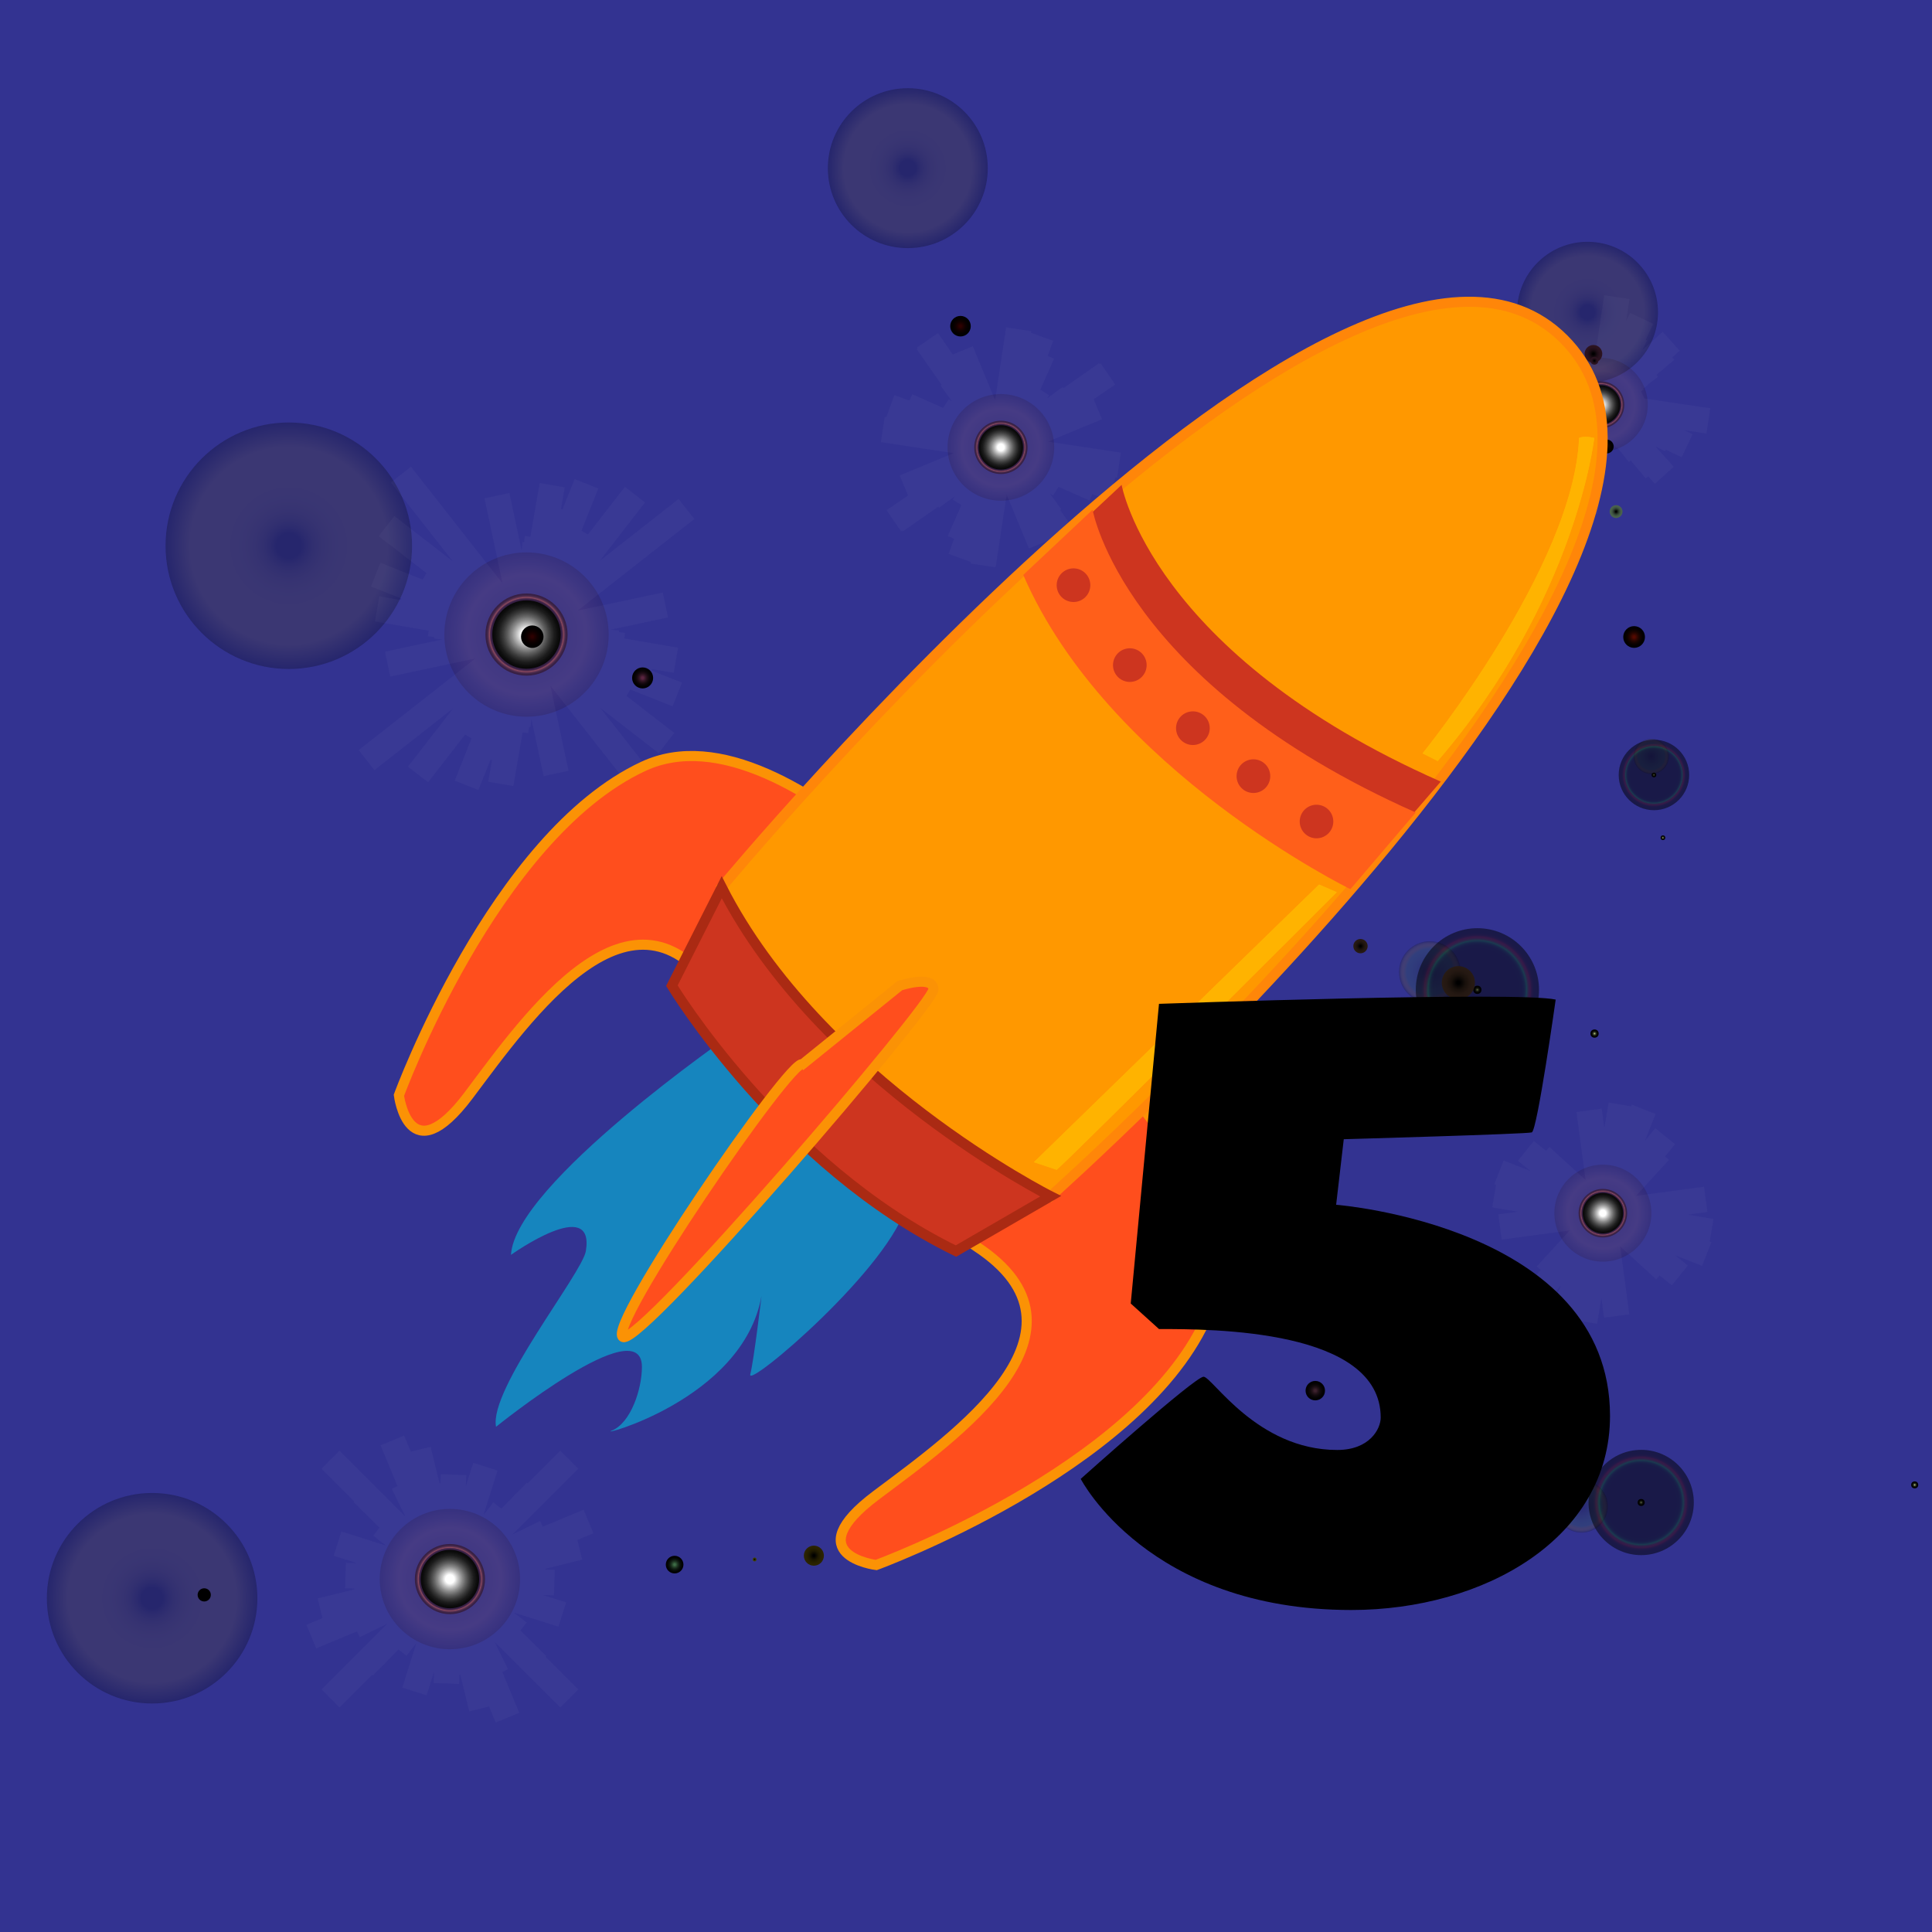 <?xml version="1.0" encoding="utf-8"?>
<!-- Generator: Adobe Illustrator 16.0.0, SVG Export Plug-In . SVG Version: 6.00 Build 0)  -->
<!DOCTYPE svg PUBLIC "-//W3C//DTD SVG 1.1//EN" "http://www.w3.org/Graphics/SVG/1.1/DTD/svg11.dtd">
<svg version="1.1" id="Capa_1" xmlns="http://www.w3.org/2000/svg" xmlns:xlink="http://www.w3.org/1999/xlink" x="0px" y="0px"
	 width="120px" height="120px" viewBox="0 0 120 120" enable-background="new 0 0 120 120" xml:space="preserve">
<rect y="-1.167" fill="#333391" width="120" height="121.167"/>
<g>
	
		<radialGradient id="SVGID_1_" cx="298.938" cy="-283.897" r="7.655" gradientTransform="matrix(1 0 0 -1 -281 -250)" gradientUnits="userSpaceOnUse">
		<stop  offset="0.1" style="stop-color:#000000"/>
		<stop  offset="0.148" style="stop-color:#191407"/>
		<stop  offset="0.205" style="stop-color:#2F260D"/>
		<stop  offset="0.273" style="stop-color:#403312"/>
		<stop  offset="0.356" style="stop-color:#4B3D16"/>
		<stop  offset="0.474" style="stop-color:#524217"/>
		<stop  offset="0.8" style="stop-color:#544418"/>
		<stop  offset="1" style="stop-color:#000000"/>
	</radialGradient>
	<circle opacity="0.25" fill="url(#SVGID_1_)" enable-background="new    " cx="17.938" cy="33.897" r="7.655"/>
	
		<radialGradient id="SVGID_2_" cx="380.04" cy="-314.199" r="0.254" gradientTransform="matrix(1 0 0 -1 -281 -250)" gradientUnits="userSpaceOnUse">
		<stop  offset="0" style="stop-color:#CAE095"/>
		<stop  offset="0.058" style="stop-color:#A8BA7C"/>
		<stop  offset="0.135" style="stop-color:#818F5F"/>
		<stop  offset="0.218" style="stop-color:#5E6845"/>
		<stop  offset="0.307" style="stop-color:#414830"/>
		<stop  offset="0.401" style="stop-color:#292E1E"/>
		<stop  offset="0.505" style="stop-color:#171911"/>
		<stop  offset="0.622" style="stop-color:#0A0B07"/>
		<stop  offset="0.764" style="stop-color:#020302"/>
		<stop  offset="1" style="stop-color:#000000"/>
	</radialGradient>
	<circle fill="url(#SVGID_2_)" cx="99.04" cy="64.198" r="0.255"/>
	
		<radialGradient id="SVGID_3_" cx="372.762" cy="-311.479" r="0.256" gradientTransform="matrix(1 0 0 -1 -281 -250)" gradientUnits="userSpaceOnUse">
		<stop  offset="0" style="stop-color:#CAE095"/>
		<stop  offset="0.058" style="stop-color:#A8BA7C"/>
		<stop  offset="0.135" style="stop-color:#818F5F"/>
		<stop  offset="0.218" style="stop-color:#5E6845"/>
		<stop  offset="0.307" style="stop-color:#414830"/>
		<stop  offset="0.401" style="stop-color:#292E1E"/>
		<stop  offset="0.505" style="stop-color:#171911"/>
		<stop  offset="0.622" style="stop-color:#0A0B07"/>
		<stop  offset="0.764" style="stop-color:#020302"/>
		<stop  offset="1" style="stop-color:#000000"/>
	</radialGradient>
	<circle fill="url(#SVGID_3_)" cx="91.762" cy="61.479" r="0.255"/>
	
		<radialGradient id="SVGID_4_" cx="369.809" cy="-310.375" r="1.914" gradientTransform="matrix(1 0 0 -1 -281 -250)" gradientUnits="userSpaceOnUse">
		<stop  offset="0.05" style="stop-color:#000000"/>
		<stop  offset="0.088" style="stop-color:#030904"/>
		<stop  offset="0.295" style="stop-color:#133315"/>
		<stop  offset="0.482" style="stop-color:#1F5222"/>
		<stop  offset="0.64" style="stop-color:#256529"/>
		<stop  offset="0.75" style="stop-color:#286C2C"/>
		<stop  offset="0.79" style="stop-color:#4C6C19"/>
		<stop  offset="0.836" style="stop-color:#6E6B07"/>
		<stop  offset="0.86" style="stop-color:#7B6B00"/>
		<stop  offset="0.888" style="stop-color:#776800"/>
		<stop  offset="0.913" style="stop-color:#6D5E00"/>
		<stop  offset="0.937" style="stop-color:#5A4F00"/>
		<stop  offset="0.96" style="stop-color:#413800"/>
		<stop  offset="0.982" style="stop-color:#201C00"/>
		<stop  offset="1" style="stop-color:#000000"/>
	</radialGradient>
	<circle opacity="0.2" fill="url(#SVGID_4_)" enable-background="new    " cx="88.809" cy="60.375" r="1.914"/>
	<line fill="none" x1="32.702" y1="39.414" x2="91.762" y2="61.479"/>
	
		<radialGradient id="SVGID_5_" cx="313.703" cy="-289.414" r="5.103" gradientTransform="matrix(1 0 0 -1 -281 -250)" gradientUnits="userSpaceOnUse">
		<stop  offset="0" style="stop-color:#230000"/>
		<stop  offset="0.73" style="stop-color:#93432A"/>
		<stop  offset="1" style="stop-color:#230000"/>
	</radialGradient>
	<circle opacity="0.15" fill="url(#SVGID_5_)" enable-background="new    " cx="32.703" cy="39.414" r="5.103"/>
	
		<radialGradient id="SVGID_6_" cx="313.703" cy="-289.414" r="2.552" gradientTransform="matrix(1 0 0 -1 -281 -250)" gradientUnits="userSpaceOnUse">
		<stop  offset="0.15" style="stop-color:#FFFFFF"/>
		<stop  offset="0.211" style="stop-color:#E2D1D2"/>
		<stop  offset="0.292" style="stop-color:#BF9A9C"/>
		<stop  offset="0.361" style="stop-color:#A67276"/>
		<stop  offset="0.416" style="stop-color:#975A5E"/>
		<stop  offset="0.45" style="stop-color:#915155"/>
		<stop  offset="0.555" style="stop-color:#6C3638"/>
		<stop  offset="0.684" style="stop-color:#44191A"/>
		<stop  offset="0.787" style="stop-color:#2C0707"/>
		<stop  offset="0.85" style="stop-color:#230000"/>
		<stop  offset="0.857" style="stop-color:#270201"/>
		<stop  offset="0.865" style="stop-color:#340805"/>
		<stop  offset="0.872" style="stop-color:#48120B"/>
		<stop  offset="0.88" style="stop-color:#652114"/>
		<stop  offset="0.888" style="stop-color:#8B331F"/>
		<stop  offset="0.895" style="stop-color:#B8492D"/>
		<stop  offset="0.9" style="stop-color:#D65836"/>
		<stop  offset="0.903" style="stop-color:#C95232"/>
		<stop  offset="0.915" style="stop-color:#9D3C25"/>
		<stop  offset="0.927" style="stop-color:#782A1A"/>
		<stop  offset="0.939" style="stop-color:#591B10"/>
		<stop  offset="0.952" style="stop-color:#410F09"/>
		<stop  offset="0.966" style="stop-color:#300604"/>
		<stop  offset="0.981" style="stop-color:#260201"/>
		<stop  offset="1" style="stop-color:#230000"/>
	</radialGradient>
	<circle opacity="0.5" fill="url(#SVGID_6_)" enable-background="new    " cx="32.703" cy="39.414" r="2.552"/>
	
		<radialGradient id="SVGID_7_" cx="313.703" cy="-289.414" r="2.126" gradientTransform="matrix(1 0 0 -1 -281 -250)" gradientUnits="userSpaceOnUse">
		<stop  offset="0.15" style="stop-color:#FFFFFF"/>
		<stop  offset="0.282" style="stop-color:#C2C2C2"/>
		<stop  offset="0.425" style="stop-color:#888888"/>
		<stop  offset="0.564" style="stop-color:#575757"/>
		<stop  offset="0.694" style="stop-color:#313131"/>
		<stop  offset="0.813" style="stop-color:#161616"/>
		<stop  offset="0.919" style="stop-color:#060606"/>
		<stop  offset="1" style="stop-color:#000000"/>
	</radialGradient>
	<circle fill="url(#SVGID_7_)" cx="32.703" cy="39.414" r="2.126"/>
	
		<polyline opacity="0.03" fill="none" stroke="#FFFFFF" stroke-width="1.585" stroke-miterlimit="10" enable-background="new    " points="
		32.702,39.414 41.981,41.009 32.702,39.414 23.424,37.818 32.702,39.414 31.107,48.691 32.702,39.414 34.298,30.135 32.702,39.414 
		37.449,43.349 32.702,39.414 27.957,35.478 32.702,39.414 28.767,44.159 32.702,39.414 36.638,34.667 32.702,39.414 35.417,40.853 
		32.702,39.414 29.988,37.974 32.702,39.414 31.263,42.128 32.702,39.414 34.142,36.699 32.702,39.414 33.073,40.218 32.702,39.414 
		32.331,38.609 32.702,39.414 31.898,39.785 32.702,39.414 33.507,39.042 32.702,39.414 42.068,43.136 32.702,39.414 23.337,35.69 
		32.702,39.414 28.98,48.779 32.702,39.414 36.425,30.047 32.702,39.414 39.005,43.076 32.702,39.414 26.4,35.751 32.702,39.414 
		29.041,45.716 32.702,39.414 36.365,33.11 32.702,39.414 38.734,40.092 32.702,39.414 26.671,38.734 32.702,39.414 32.023,45.444 
		32.702,39.414 33.381,33.383 32.702,39.414 32.166,45.084 32.702,39.414 33.239,33.742 32.702,39.414 27.031,38.877 32.702,39.414 
		38.374,39.95 32.702,39.414 40.412,41.843 32.702,39.414 24.993,36.984 32.702,39.414 30.273,47.124 32.702,39.414 35.132,31.704 
		32.702,39.414 37.664,41.914 32.702,39.414 27.74,36.913 32.702,39.414 30.202,44.375 32.702,39.414 35.203,34.452 32.702,39.414 
		34.539,48.042 32.702,39.414 30.866,30.785 32.702,39.414 24.074,41.25 32.702,39.414 41.331,37.577 32.702,39.414 39.09,42.534 
		32.702,39.414 26.315,36.292 32.702,39.414 29.582,45.801 32.702,39.414 35.823,33.026 32.702,39.414 41.395,46.151 32.702,39.414 
		24.011,32.676 32.702,39.414 25.965,48.105 32.702,39.414 39.439,30.721 32.702,39.414 40.502,49.35 32.702,39.414 24.903,29.477 
		32.702,39.414 22.766,47.213 32.702,39.414 42.639,31.614 32.702,39.414 32.75,39.523 32.702,39.414 32.654,39.304 32.702,39.414 
		32.593,39.461 32.702,39.414 32.812,39.366 	"/>
	
		<radialGradient id="SVGID_8_" cx="372.763" cy="-311.479" r="3.827" gradientTransform="matrix(1 0 0 -1 -281 -250)" gradientUnits="userSpaceOnUse">
		<stop  offset="0.64" style="stop-color:#000000"/>
		<stop  offset="0.718" style="stop-color:#000200"/>
		<stop  offset="0.746" style="stop-color:#000902"/>
		<stop  offset="0.765" style="stop-color:#001405"/>
		<stop  offset="0.781" style="stop-color:#002509"/>
		<stop  offset="0.795" style="stop-color:#003B0E"/>
		<stop  offset="0.8" style="stop-color:#004510"/>
		<stop  offset="0.815" style="stop-color:#182809"/>
		<stop  offset="0.831" style="stop-color:#2B1204"/>
		<stop  offset="0.846" style="stop-color:#360501"/>
		<stop  offset="0.86" style="stop-color:#3A0000"/>
		<stop  offset="0.872" style="stop-color:#250000"/>
		<stop  offset="0.886" style="stop-color:#140000"/>
		<stop  offset="0.904" style="stop-color:#090000"/>
		<stop  offset="0.93" style="stop-color:#020000"/>
		<stop  offset="1" style="stop-color:#000000"/>
	</radialGradient>
	<circle opacity="0.5" fill="url(#SVGID_8_)" enable-background="new    " cx="91.764" cy="61.479" r="3.827"/>
	
		<radialGradient id="SVGID_9_" cx="365.503" cy="-308.767" r="0.446" gradientTransform="matrix(1 0 0 -1 -281 -250)" gradientUnits="userSpaceOnUse">
		<stop  offset="0.1" style="stop-color:#000000"/>
		<stop  offset="0.167" style="stop-color:#060403"/>
		<stop  offset="0.433" style="stop-color:#19110C"/>
		<stop  offset="0.708" style="stop-color:#241812"/>
		<stop  offset="1" style="stop-color:#281B14"/>
	</radialGradient>
	<circle fill="url(#SVGID_9_)" cx="84.503" cy="58.766" r="0.445"/>
	
		<radialGradient id="SVGID_10_" cx="314.06" cy="-289.547" r="0.699" gradientTransform="matrix(1 0 0 -1 -281 -250)" gradientUnits="userSpaceOnUse">
		<stop  offset="0.1" style="stop-color:#2C0000"/>
		<stop  offset="0.204" style="stop-color:#220000"/>
		<stop  offset="0.459" style="stop-color:#0F0000"/>
		<stop  offset="0.721" style="stop-color:#040000"/>
		<stop  offset="1" style="stop-color:#000000"/>
	</radialGradient>
	<circle fill="url(#SVGID_10_)" cx="33.06" cy="39.547" r="0.699"/>
	
		<radialGradient id="SVGID_11_" cx="371.582" cy="-311.038" r="1.03" gradientTransform="matrix(1 0 0 -1 -281 -250)" gradientUnits="userSpaceOnUse">
		<stop  offset="0.1" style="stop-color:#000000"/>
		<stop  offset="0.167" style="stop-color:#060403"/>
		<stop  offset="0.433" style="stop-color:#19110C"/>
		<stop  offset="0.708" style="stop-color:#241812"/>
		<stop  offset="1" style="stop-color:#281B14"/>
	</radialGradient>
	<circle fill="url(#SVGID_11_)" cx="90.582" cy="61.038" r="1.03"/>
	
		<radialGradient id="SVGID_12_" cx="309.18" cy="-287.724" r="0.003" gradientTransform="matrix(1 0 0 -1 -281 -250)" gradientUnits="userSpaceOnUse">
		<stop  offset="0.1" style="stop-color:#545B79"/>
		<stop  offset="0.199" style="stop-color:#42475F"/>
		<stop  offset="0.351" style="stop-color:#2A2E3D"/>
		<stop  offset="0.506" style="stop-color:#181A22"/>
		<stop  offset="0.665" style="stop-color:#0A0B0F"/>
		<stop  offset="0.827" style="stop-color:#030304"/>
		<stop  offset="1" style="stop-color:#000000"/>
	</radialGradient>
	<rect x="28.178" y="37.722" fill="url(#SVGID_12_)" width="0.004" height="0.003"/>
	
		<radialGradient id="SVGID_13_" cx="320.914" cy="-292.107" r="0.653" gradientTransform="matrix(1 0 0 -1 -281 -250)" gradientUnits="userSpaceOnUse">
		<stop  offset="0.1" style="stop-color:#59243F"/>
		<stop  offset="0.251" style="stop-color:#3C182B"/>
		<stop  offset="0.429" style="stop-color:#220E18"/>
		<stop  offset="0.612" style="stop-color:#0F060B"/>
		<stop  offset="0.8" style="stop-color:#040203"/>
		<stop  offset="1" style="stop-color:#000000"/>
	</radialGradient>
	<circle fill="url(#SVGID_13_)" cx="39.914" cy="42.107" r="0.653"/>
</g>
<g>
	
		<radialGradient id="SVGID_14_" cx="379.601" cy="-269.397" r="4.378" gradientTransform="matrix(1 0 0 -1 -281 -250)" gradientUnits="userSpaceOnUse">
		<stop  offset="0.1" style="stop-color:#000000"/>
		<stop  offset="0.148" style="stop-color:#191407"/>
		<stop  offset="0.205" style="stop-color:#2F260D"/>
		<stop  offset="0.273" style="stop-color:#403312"/>
		<stop  offset="0.356" style="stop-color:#4B3D16"/>
		<stop  offset="0.474" style="stop-color:#524217"/>
		<stop  offset="0.8" style="stop-color:#544418"/>
		<stop  offset="1" style="stop-color:#000000"/>
	</radialGradient>
	<circle opacity="0.25" fill="url(#SVGID_14_)" enable-background="new    " cx="98.602" cy="19.397" r="4.378"/>
	
		<radialGradient id="SVGID_15_" cx="384.287" cy="-302.033" r="0.146" gradientTransform="matrix(1 0 0 -1 -281 -250)" gradientUnits="userSpaceOnUse">
		<stop  offset="0" style="stop-color:#CAE095"/>
		<stop  offset="0.058" style="stop-color:#A8BA7C"/>
		<stop  offset="0.135" style="stop-color:#818F5F"/>
		<stop  offset="0.218" style="stop-color:#5E6845"/>
		<stop  offset="0.307" style="stop-color:#414830"/>
		<stop  offset="0.401" style="stop-color:#292E1E"/>
		<stop  offset="0.505" style="stop-color:#171911"/>
		<stop  offset="0.622" style="stop-color:#0A0B07"/>
		<stop  offset="0.764" style="stop-color:#020302"/>
		<stop  offset="1" style="stop-color:#000000"/>
	</radialGradient>
	<circle fill="url(#SVGID_15_)" cx="103.288" cy="52.033" r="0.146"/>
	
		<radialGradient id="SVGID_16_" cx="383.728" cy="-298.134" r="0.146" gradientTransform="matrix(1 0 0 -1 -281 -250)" gradientUnits="userSpaceOnUse">
		<stop  offset="0" style="stop-color:#CAE095"/>
		<stop  offset="0.058" style="stop-color:#A8BA7C"/>
		<stop  offset="0.135" style="stop-color:#818F5F"/>
		<stop  offset="0.218" style="stop-color:#5E6845"/>
		<stop  offset="0.307" style="stop-color:#414830"/>
		<stop  offset="0.401" style="stop-color:#292E1E"/>
		<stop  offset="0.505" style="stop-color:#171911"/>
		<stop  offset="0.622" style="stop-color:#0A0B07"/>
		<stop  offset="0.764" style="stop-color:#020302"/>
		<stop  offset="1" style="stop-color:#000000"/>
	</radialGradient>
	<circle fill="url(#SVGID_16_)" cx="102.729" cy="48.134" r="0.146"/>
	
		<radialGradient id="SVGID_17_" cx="383.562" cy="-296.984" r="1.095" gradientTransform="matrix(1 0 0 -1 -281 -250)" gradientUnits="userSpaceOnUse">
		<stop  offset="0.05" style="stop-color:#000000"/>
		<stop  offset="0.088" style="stop-color:#030904"/>
		<stop  offset="0.295" style="stop-color:#133315"/>
		<stop  offset="0.482" style="stop-color:#1F5222"/>
		<stop  offset="0.64" style="stop-color:#256529"/>
		<stop  offset="0.75" style="stop-color:#286C2C"/>
		<stop  offset="0.79" style="stop-color:#4C6C19"/>
		<stop  offset="0.836" style="stop-color:#6E6B07"/>
		<stop  offset="0.86" style="stop-color:#7B6B00"/>
		<stop  offset="0.888" style="stop-color:#776800"/>
		<stop  offset="0.913" style="stop-color:#6D5E00"/>
		<stop  offset="0.937" style="stop-color:#5A4F00"/>
		<stop  offset="0.96" style="stop-color:#413800"/>
		<stop  offset="0.982" style="stop-color:#201C00"/>
		<stop  offset="1" style="stop-color:#000000"/>
	</radialGradient>
	<circle opacity="0.2" fill="url(#SVGID_17_)" enable-background="new    " cx="102.563" cy="46.984" r="1.095"/>
	<line fill="none" x1="99.426" y1="25.145" x2="102.729" y2="48.134"/>
	
		<radialGradient id="SVGID_18_" cx="380.426" cy="-275.145" r="2.918" gradientTransform="matrix(1 0 0 -1 -281 -250)" gradientUnits="userSpaceOnUse">
		<stop  offset="0" style="stop-color:#230000"/>
		<stop  offset="0.73" style="stop-color:#93432A"/>
		<stop  offset="1" style="stop-color:#230000"/>
	</radialGradient>
	<circle opacity="0.15" fill="url(#SVGID_18_)" enable-background="new    " cx="99.426" cy="25.145" r="2.918"/>
	
		<radialGradient id="SVGID_19_" cx="380.426" cy="-275.145" r="1.459" gradientTransform="matrix(1 0 0 -1 -281 -250)" gradientUnits="userSpaceOnUse">
		<stop  offset="0.15" style="stop-color:#FFFFFF"/>
		<stop  offset="0.211" style="stop-color:#E2D1D2"/>
		<stop  offset="0.292" style="stop-color:#BF9A9C"/>
		<stop  offset="0.361" style="stop-color:#A67276"/>
		<stop  offset="0.416" style="stop-color:#975A5E"/>
		<stop  offset="0.45" style="stop-color:#915155"/>
		<stop  offset="0.555" style="stop-color:#6C3638"/>
		<stop  offset="0.684" style="stop-color:#44191A"/>
		<stop  offset="0.787" style="stop-color:#2C0707"/>
		<stop  offset="0.85" style="stop-color:#230000"/>
		<stop  offset="0.857" style="stop-color:#270201"/>
		<stop  offset="0.865" style="stop-color:#340805"/>
		<stop  offset="0.872" style="stop-color:#48120B"/>
		<stop  offset="0.88" style="stop-color:#652114"/>
		<stop  offset="0.888" style="stop-color:#8B331F"/>
		<stop  offset="0.895" style="stop-color:#B8492D"/>
		<stop  offset="0.9" style="stop-color:#D65836"/>
		<stop  offset="0.903" style="stop-color:#C95232"/>
		<stop  offset="0.915" style="stop-color:#9D3C25"/>
		<stop  offset="0.927" style="stop-color:#782A1A"/>
		<stop  offset="0.939" style="stop-color:#591B10"/>
		<stop  offset="0.952" style="stop-color:#410F09"/>
		<stop  offset="0.966" style="stop-color:#300604"/>
		<stop  offset="0.981" style="stop-color:#260201"/>
		<stop  offset="1" style="stop-color:#230000"/>
	</radialGradient>
	<circle opacity="0.5" fill="url(#SVGID_19_)" enable-background="new    " cx="99.426" cy="25.145" r="1.459"/>
	
		<radialGradient id="SVGID_20_" cx="380.426" cy="-275.145" r="1.217" gradientTransform="matrix(1 0 0 -1 -281 -250)" gradientUnits="userSpaceOnUse">
		<stop  offset="0.15" style="stop-color:#FFFFFF"/>
		<stop  offset="0.282" style="stop-color:#C2C2C2"/>
		<stop  offset="0.425" style="stop-color:#888888"/>
		<stop  offset="0.564" style="stop-color:#575757"/>
		<stop  offset="0.694" style="stop-color:#313131"/>
		<stop  offset="0.813" style="stop-color:#161616"/>
		<stop  offset="0.919" style="stop-color:#060606"/>
		<stop  offset="1" style="stop-color:#000000"/>
	</radialGradient>
	<circle fill="url(#SVGID_20_)" cx="99.425" cy="25.145" r="1.217"/>
	
		<polyline opacity="0.03" fill="none" stroke="#FFFFFF" stroke-width="1.585" stroke-miterlimit="10" enable-background="new    " points="
		99.426,25.145 101.289,27.591 99.426,25.145 97.563,22.697 99.426,25.145 96.979,27.007 99.426,25.145 101.873,23.282 
		99.426,25.145 101.792,28.213 99.426,25.145 97.061,22.076 99.426,25.145 96.357,27.51 99.426,25.145 102.494,22.779 
		99.426,25.145 96.885,30.512 99.426,25.145 101.968,19.776 99.426,25.145 94.059,22.603 99.426,25.145 104.793,27.686 
		99.426,25.145 98.617,27.827 99.426,25.145 100.232,22.462 99.426,25.145 96.744,24.336 99.426,25.145 102.107,25.953 
		99.426,25.145 103.375,29.521 99.426,25.145 95.477,20.767 99.426,25.145 95.049,29.093 99.426,25.145 103.802,21.195 
		99.426,25.145 99.952,25.741 99.426,25.145 98.896,24.548 99.426,25.145 98.83,25.671 99.426,25.145 100.021,24.617 99.426,25.145 
		98.43,31.832 99.426,25.145 100.423,18.457 99.426,25.145 92.738,24.147 99.426,25.145 106.111,26.141 99.426,25.145 
		99.245,26.825 99.426,25.145 99.605,23.463 99.426,25.145 97.744,24.964 99.426,25.145 101.105,25.325 99.426,25.145 
		102.827,29.207 99.426,25.145 96.021,21.082 99.426,25.145 95.363,28.547 99.426,25.145 103.488,21.743 99.426,25.145 
		99.479,25.245 99.426,25.145 99.373,25.043 99.426,25.145 99.324,25.197 99.426,25.145 99.525,25.091 99.426,25.145 
		100.541,27.512 99.426,25.145 98.311,22.776 99.426,25.145 97.059,26.261 99.426,25.145 101.794,24.027 99.426,25.145 
		101.45,27.551 99.426,25.145 97.4,22.738 99.426,25.145 97.021,27.168 99.426,25.145 101.831,23.12 99.426,25.145 99.186,27.582 
		99.426,25.145 99.667,22.706 99.426,25.145 96.986,24.903 99.426,25.145 101.863,25.386 99.426,25.145 101.027,27.351 
		99.426,25.145 97.823,22.938 99.426,25.145 97.218,26.746 99.426,25.145 101.633,23.542 99.426,25.145 97.254,29.492 
		99.426,25.145 101.598,20.796 99.426,25.145 95.078,22.972 99.426,25.145 103.773,27.317 	"/>
	
		<radialGradient id="SVGID_21_" cx="383.728" cy="-298.134" r="2.189" gradientTransform="matrix(1 0 0 -1 -281 -250)" gradientUnits="userSpaceOnUse">
		<stop  offset="0.64" style="stop-color:#000000"/>
		<stop  offset="0.718" style="stop-color:#000200"/>
		<stop  offset="0.746" style="stop-color:#000902"/>
		<stop  offset="0.765" style="stop-color:#001405"/>
		<stop  offset="0.781" style="stop-color:#002509"/>
		<stop  offset="0.795" style="stop-color:#003B0E"/>
		<stop  offset="0.8" style="stop-color:#004510"/>
		<stop  offset="0.815" style="stop-color:#182809"/>
		<stop  offset="0.831" style="stop-color:#2B1204"/>
		<stop  offset="0.846" style="stop-color:#360501"/>
		<stop  offset="0.86" style="stop-color:#3A0000"/>
		<stop  offset="0.872" style="stop-color:#250000"/>
		<stop  offset="0.886" style="stop-color:#140000"/>
		<stop  offset="0.904" style="stop-color:#090000"/>
		<stop  offset="0.93" style="stop-color:#020000"/>
		<stop  offset="1" style="stop-color:#000000"/>
	</radialGradient>
	<circle opacity="0.5" fill="url(#SVGID_21_)" enable-background="new    " cx="102.729" cy="48.134" r="2.189"/>
	
		<radialGradient id="SVGID_22_" cx="379.971" cy="-271.978" r="0.549" gradientTransform="matrix(1 0 0 -1 -281 -250)" gradientUnits="userSpaceOnUse">
		<stop  offset="0.1" style="stop-color:#000000"/>
		<stop  offset="0.212" style="stop-color:#0B0508"/>
		<stop  offset="0.464" style="stop-color:#1E0D16"/>
		<stop  offset="0.724" style="stop-color:#29121E"/>
		<stop  offset="1" style="stop-color:#2D1421"/>
	</radialGradient>
	<circle fill="url(#SVGID_22_)" cx="98.971" cy="21.978" r="0.55"/>
	
		<radialGradient id="SVGID_23_" cx="382.497" cy="-289.565" r="0.675" gradientTransform="matrix(1 0 0 -1 -281 -250)" gradientUnits="userSpaceOnUse">
		<stop  offset="0.1" style="stop-color:#530900"/>
		<stop  offset="0.225" style="stop-color:#3D0700"/>
		<stop  offset="0.41" style="stop-color:#220400"/>
		<stop  offset="0.599" style="stop-color:#0F0200"/>
		<stop  offset="0.793" style="stop-color:#040000"/>
		<stop  offset="1" style="stop-color:#000000"/>
	</radialGradient>
	<circle fill="url(#SVGID_23_)" cx="101.497" cy="39.565" r="0.675"/>
	
		<radialGradient id="SVGID_24_" cx="380.032" cy="-272.407" r="0.243" gradientTransform="matrix(1 0 0 -1 -281 -250)" gradientUnits="userSpaceOnUse">
		<stop  offset="0.1" style="stop-color:#000000"/>
		<stop  offset="0.212" style="stop-color:#0B0508"/>
		<stop  offset="0.464" style="stop-color:#1E0D16"/>
		<stop  offset="0.724" style="stop-color:#29121E"/>
		<stop  offset="1" style="stop-color:#2D1421"/>
	</radialGradient>
	<circle fill="url(#SVGID_24_)" cx="99.032" cy="22.407" r="0.243"/>
	
		<radialGradient id="SVGID_25_" cx="380.797" cy="-277.733" r="0.431" gradientTransform="matrix(1 0 0 -1 -281 -250)" gradientUnits="userSpaceOnUse">
		<stop  offset="0.1" style="stop-color:#2A0B00"/>
		<stop  offset="0.186" style="stop-color:#220900"/>
		<stop  offset="0.446" style="stop-color:#0F0400"/>
		<stop  offset="0.714" style="stop-color:#040100"/>
		<stop  offset="1" style="stop-color:#000000"/>
	</radialGradient>
	<circle fill="url(#SVGID_25_)" cx="99.797" cy="27.733" r="0.431"/>
	
		<radialGradient id="SVGID_26_" cx="381.379" cy="-281.776" r="0.399" gradientTransform="matrix(1 0 0 -1 -281 -250)" gradientUnits="userSpaceOnUse">
		<stop  offset="0.1" style="stop-color:#000000"/>
		<stop  offset="0.123" style="stop-color:#040504"/>
		<stop  offset="0.29" style="stop-color:#1D271F"/>
		<stop  offset="0.46" style="stop-color:#314233"/>
		<stop  offset="0.633" style="stop-color:#405542"/>
		<stop  offset="0.811" style="stop-color:#48604B"/>
		<stop  offset="1" style="stop-color:#4B644E"/>
	</radialGradient>
	<circle fill="url(#SVGID_26_)" cx="100.378" cy="31.776" r="0.399"/>
</g>
<g>
	
		<radialGradient id="SVGID_27_" cx="337.386" cy="-260.445" r="4.966" gradientTransform="matrix(1 0 0 -1 -281 -250)" gradientUnits="userSpaceOnUse">
		<stop  offset="0.1" style="stop-color:#000000"/>
		<stop  offset="0.148" style="stop-color:#191407"/>
		<stop  offset="0.205" style="stop-color:#2F260D"/>
		<stop  offset="0.273" style="stop-color:#403312"/>
		<stop  offset="0.356" style="stop-color:#4B3D16"/>
		<stop  offset="0.474" style="stop-color:#524217"/>
		<stop  offset="0.8" style="stop-color:#544418"/>
		<stop  offset="1" style="stop-color:#000000"/>
	</radialGradient>
	<circle opacity="0.25" fill="url(#SVGID_27_)" enable-background="new    " cx="56.386" cy="10.445" r="4.966"/>
	
		<radialGradient id="SVGID_28_" cx="353.927" cy="-310.074" r="0.166" gradientTransform="matrix(1 0 0 -1 -281 -250)" gradientUnits="userSpaceOnUse">
		<stop  offset="0" style="stop-color:#CAE095"/>
		<stop  offset="0.058" style="stop-color:#A8BA7C"/>
		<stop  offset="0.135" style="stop-color:#818F5F"/>
		<stop  offset="0.218" style="stop-color:#5E6845"/>
		<stop  offset="0.307" style="stop-color:#414830"/>
		<stop  offset="0.401" style="stop-color:#292E1E"/>
		<stop  offset="0.505" style="stop-color:#171911"/>
		<stop  offset="0.622" style="stop-color:#0A0B07"/>
		<stop  offset="0.764" style="stop-color:#020302"/>
		<stop  offset="1" style="stop-color:#000000"/>
	</radialGradient>
	<circle fill="url(#SVGID_28_)" cx="72.928" cy="60.074" r="0.165"/>
	
		<radialGradient id="SVGID_29_" cx="366.287" cy="-347.154" r="0.167" gradientTransform="matrix(1 0 0 -1 -281 -250)" gradientUnits="userSpaceOnUse">
		<stop  offset="0" style="stop-color:#CAE095"/>
		<stop  offset="0.058" style="stop-color:#A8BA7C"/>
		<stop  offset="0.135" style="stop-color:#818F5F"/>
		<stop  offset="0.218" style="stop-color:#5E6845"/>
		<stop  offset="0.307" style="stop-color:#414830"/>
		<stop  offset="0.401" style="stop-color:#292E1E"/>
		<stop  offset="0.505" style="stop-color:#171911"/>
		<stop  offset="0.622" style="stop-color:#0A0B07"/>
		<stop  offset="0.764" style="stop-color:#020302"/>
		<stop  offset="1" style="stop-color:#000000"/>
	</radialGradient>
	<circle fill="url(#SVGID_29_)" cx="85.288" cy="97.153" r="0.167"/>
	
		<radialGradient id="SVGID_30_" cx="365.132" cy="-343.686" r="1.241" gradientTransform="matrix(1 0 0 -1 -281 -250)" gradientUnits="userSpaceOnUse">
		<stop  offset="0.05" style="stop-color:#000000"/>
		<stop  offset="0.088" style="stop-color:#030904"/>
		<stop  offset="0.295" style="stop-color:#133315"/>
		<stop  offset="0.482" style="stop-color:#1F5222"/>
		<stop  offset="0.64" style="stop-color:#256529"/>
		<stop  offset="0.75" style="stop-color:#286C2C"/>
		<stop  offset="0.79" style="stop-color:#4C6C19"/>
		<stop  offset="0.836" style="stop-color:#6E6B07"/>
		<stop  offset="0.86" style="stop-color:#7B6B00"/>
		<stop  offset="0.888" style="stop-color:#776800"/>
		<stop  offset="0.913" style="stop-color:#6D5E00"/>
		<stop  offset="0.937" style="stop-color:#5A4F00"/>
		<stop  offset="0.96" style="stop-color:#413800"/>
		<stop  offset="0.982" style="stop-color:#201C00"/>
		<stop  offset="1" style="stop-color:#000000"/>
	</radialGradient>
	<circle opacity="0.2" fill="url(#SVGID_30_)" enable-background="new    " cx="84.132" cy="93.686" r="1.241"/>
	<line fill="none" x1="62.167" y1="27.787" x2="85.288" y2="97.152"/>
	
		<radialGradient id="SVGID_31_" cx="343.167" cy="-277.787" r="3.311" gradientTransform="matrix(1 0 0 -1 -281 -250)" gradientUnits="userSpaceOnUse">
		<stop  offset="0" style="stop-color:#230000"/>
		<stop  offset="0.73" style="stop-color:#93432A"/>
		<stop  offset="1" style="stop-color:#230000"/>
	</radialGradient>
	<circle opacity="0.15" fill="url(#SVGID_31_)" enable-background="new    " cx="62.167" cy="27.787" r="3.311"/>
	
		<radialGradient id="SVGID_32_" cx="343.167" cy="-277.787" r="1.655" gradientTransform="matrix(1 0 0 -1 -281 -250)" gradientUnits="userSpaceOnUse">
		<stop  offset="0.15" style="stop-color:#FFFFFF"/>
		<stop  offset="0.211" style="stop-color:#E2D1D2"/>
		<stop  offset="0.292" style="stop-color:#BF9A9C"/>
		<stop  offset="0.361" style="stop-color:#A67276"/>
		<stop  offset="0.416" style="stop-color:#975A5E"/>
		<stop  offset="0.45" style="stop-color:#915155"/>
		<stop  offset="0.555" style="stop-color:#6C3638"/>
		<stop  offset="0.684" style="stop-color:#44191A"/>
		<stop  offset="0.787" style="stop-color:#2C0707"/>
		<stop  offset="0.85" style="stop-color:#230000"/>
		<stop  offset="0.857" style="stop-color:#270201"/>
		<stop  offset="0.865" style="stop-color:#340805"/>
		<stop  offset="0.872" style="stop-color:#48120B"/>
		<stop  offset="0.88" style="stop-color:#652114"/>
		<stop  offset="0.888" style="stop-color:#8B331F"/>
		<stop  offset="0.895" style="stop-color:#B8492D"/>
		<stop  offset="0.9" style="stop-color:#D65836"/>
		<stop  offset="0.903" style="stop-color:#C95232"/>
		<stop  offset="0.915" style="stop-color:#9D3C25"/>
		<stop  offset="0.927" style="stop-color:#782A1A"/>
		<stop  offset="0.939" style="stop-color:#591B10"/>
		<stop  offset="0.952" style="stop-color:#410F09"/>
		<stop  offset="0.966" style="stop-color:#300604"/>
		<stop  offset="0.981" style="stop-color:#260201"/>
		<stop  offset="1" style="stop-color:#230000"/>
	</radialGradient>
	<circle opacity="0.5" fill="url(#SVGID_32_)" enable-background="new    " cx="62.167" cy="27.787" r="1.655"/>
	
		<radialGradient id="SVGID_33_" cx="343.166" cy="-277.787" r="1.379" gradientTransform="matrix(1 0 0 -1 -281 -250)" gradientUnits="userSpaceOnUse">
		<stop  offset="0.15" style="stop-color:#FFFFFF"/>
		<stop  offset="0.282" style="stop-color:#C2C2C2"/>
		<stop  offset="0.425" style="stop-color:#888888"/>
		<stop  offset="0.564" style="stop-color:#575757"/>
		<stop  offset="0.694" style="stop-color:#313131"/>
		<stop  offset="0.813" style="stop-color:#161616"/>
		<stop  offset="0.919" style="stop-color:#060606"/>
		<stop  offset="1" style="stop-color:#000000"/>
	</radialGradient>
	<circle fill="url(#SVGID_33_)" cx="62.166" cy="27.787" r="1.379"/>
	
		<polyline opacity="0.03" fill="none" stroke="#FFFFFF" stroke-width="1.585" stroke-miterlimit="10" enable-background="new    " points="
		62.167,27.787 64.486,24.121 62.167,27.787 59.845,31.454 62.167,27.787 65.832,30.108 62.167,27.787 58.5,25.466 62.167,27.787 
		64.932,27.791 62.167,27.787 59.402,27.783 62.167,27.787 62.163,30.55 62.167,27.787 62.17,25.023 62.167,27.787 68.146,25.31 
		62.167,27.787 56.187,30.264 62.167,27.787 64.643,33.767 62.167,27.787 59.69,21.808 62.167,27.787 68.725,23.206 62.167,27.787 
		55.608,32.368 62.167,27.787 66.748,34.345 62.167,27.787 57.584,21.229 62.167,27.787 69.502,28.895 62.167,27.787 54.831,26.679 
		62.167,27.787 61.059,35.122 62.167,27.787 63.273,20.452 62.167,27.787 68.818,23.231 62.167,27.787 55.514,32.343 62.167,27.787 
		66.723,34.439 62.167,27.787 57.61,21.134 62.167,27.787 64.674,26.011 62.167,27.787 59.658,29.563 62.167,27.787 63.941,30.295 
		62.167,27.787 60.39,25.278 62.167,27.787 64.827,25.325 62.167,27.787 59.506,30.25 62.167,27.787 64.629,30.447 62.167,27.787 
		59.704,25.126 62.167,27.787 66.469,24.682 62.167,27.787 57.863,30.892 62.167,27.787 65.271,32.089 62.167,27.787 59.062,23.484 
		62.167,27.787 63.053,26.369 62.167,27.787 61.279,29.205 62.167,27.787 63.584,28.672 62.167,27.787 60.749,26.901 62.167,27.787 
		64.173,27.009 62.167,27.787 60.161,28.565 62.167,27.787 62.943,29.792 62.167,27.787 61.389,25.782 62.167,27.787 63.572,23.468 
		62.167,27.787 60.762,32.106 62.167,27.787 66.484,29.193 62.167,27.787 57.848,26.38 62.167,27.787 64.744,21.96 62.167,27.787 
		59.589,33.614 62.167,27.787 67.993,30.364 62.167,27.787 56.34,25.209 62.167,27.787 64.671,20.899 62.167,27.787 59.662,34.675 
		62.167,27.787 69.055,30.291 62.167,27.787 55.278,25.282 62.167,27.787 63.602,26.131 62.167,27.787 60.73,29.443 62.167,27.787 
		63.822,29.223 62.167,27.787 60.51,26.352 	"/>
	
		<radialGradient id="SVGID_34_" cx="366.288" cy="-347.153" r="2.482" gradientTransform="matrix(1 0 0 -1 -281 -250)" gradientUnits="userSpaceOnUse">
		<stop  offset="0.64" style="stop-color:#000000"/>
		<stop  offset="0.718" style="stop-color:#000200"/>
		<stop  offset="0.746" style="stop-color:#000902"/>
		<stop  offset="0.765" style="stop-color:#001405"/>
		<stop  offset="0.781" style="stop-color:#002509"/>
		<stop  offset="0.795" style="stop-color:#003B0E"/>
		<stop  offset="0.8" style="stop-color:#004510"/>
		<stop  offset="0.815" style="stop-color:#182809"/>
		<stop  offset="0.831" style="stop-color:#2B1204"/>
		<stop  offset="0.846" style="stop-color:#360501"/>
		<stop  offset="0.86" style="stop-color:#3A0000"/>
		<stop  offset="0.872" style="stop-color:#250000"/>
		<stop  offset="0.886" style="stop-color:#140000"/>
		<stop  offset="0.904" style="stop-color:#090000"/>
		<stop  offset="0.93" style="stop-color:#020000"/>
		<stop  offset="1" style="stop-color:#000000"/>
	</radialGradient>
	<circle opacity="0.5" fill="url(#SVGID_34_)" enable-background="new    " cx="85.288" cy="97.153" r="2.482"/>
	
		<radialGradient id="SVGID_35_" cx="362.695" cy="-336.376" r="0.604" gradientTransform="matrix(1 0 0 -1 -281 -250)" gradientUnits="userSpaceOnUse">
		<stop  offset="0.1" style="stop-color:#3D212D"/>
		<stop  offset="0.104" style="stop-color:#3C212D"/>
		<stop  offset="0.318" style="stop-color:#221219"/>
		<stop  offset="0.536" style="stop-color:#0F080B"/>
		<stop  offset="0.761" style="stop-color:#040203"/>
		<stop  offset="1" style="stop-color:#000000"/>
	</radialGradient>
	<circle fill="url(#SVGID_35_)" cx="81.695" cy="86.376" r="0.604"/>
	
		<radialGradient id="SVGID_36_" cx="364.153" cy="-340.748" r="0.27" gradientTransform="matrix(1 0 0 -1 -281 -250)" gradientUnits="userSpaceOnUse">
		<stop  offset="0.1" style="stop-color:#000000"/>
		<stop  offset="0.125" style="stop-color:#000808"/>
		<stop  offset="0.263" style="stop-color:#023232"/>
		<stop  offset="0.404" style="stop-color:#035454"/>
		<stop  offset="0.547" style="stop-color:#046E6F"/>
		<stop  offset="0.692" style="stop-color:#048182"/>
		<stop  offset="0.841" style="stop-color:#058C8D"/>
		<stop  offset="1" style="stop-color:#059091"/>
	</radialGradient>
	<circle fill="url(#SVGID_36_)" cx="83.152" cy="90.749" r="0.271"/>
	
		<radialGradient id="SVGID_37_" cx="350.115" cy="-298.632" r="0.463" gradientTransform="matrix(1 0 0 -1 -281 -250)" gradientUnits="userSpaceOnUse">
		<stop  offset="0.1" style="stop-color:#331800"/>
		<stop  offset="0.258" style="stop-color:#221000"/>
		<stop  offset="0.495" style="stop-color:#0F0700"/>
		<stop  offset="0.74" style="stop-color:#040200"/>
		<stop  offset="1" style="stop-color:#000000"/>
	</radialGradient>
	<circle fill="url(#SVGID_37_)" cx="69.115" cy="48.633" r="0.463"/>
	
		<radialGradient id="SVGID_38_" cx="355.842" cy="-315.815" r="0.206" gradientTransform="matrix(1 0 0 -1 -281 -250)" gradientUnits="userSpaceOnUse">
		<stop  offset="0.1" style="stop-color:#000000"/>
		<stop  offset="0.199" style="stop-color:#1A0D13"/>
		<stop  offset="0.351" style="stop-color:#3C1E2B"/>
		<stop  offset="0.506" style="stop-color:#572C3F"/>
		<stop  offset="0.665" style="stop-color:#6A354C"/>
		<stop  offset="0.827" style="stop-color:#753B54"/>
		<stop  offset="1" style="stop-color:#793D57"/>
	</radialGradient>
	<circle fill="url(#SVGID_38_)" cx="74.841" cy="65.814" r="0.207"/>
	
		<radialGradient id="SVGID_39_" cx="340.658" cy="-270.26" r="0.637" gradientTransform="matrix(1 0 0 -1 -281 -250)" gradientUnits="userSpaceOnUse">
		<stop  offset="0.1" style="stop-color:#2E0000"/>
		<stop  offset="0.221" style="stop-color:#220000"/>
		<stop  offset="0.47" style="stop-color:#0F0000"/>
		<stop  offset="0.727" style="stop-color:#040000"/>
		<stop  offset="1" style="stop-color:#000000"/>
	</radialGradient>
	<circle fill="url(#SVGID_39_)" cx="59.658" cy="20.26" r="0.638"/>
</g>
<g>
	
		<radialGradient id="SVGID_40_" cx="290.448" cy="-349.269" r="6.538" gradientTransform="matrix(1 0 0 -1 -281 -250)" gradientUnits="userSpaceOnUse">
		<stop  offset="0.1" style="stop-color:#000000"/>
		<stop  offset="0.148" style="stop-color:#191407"/>
		<stop  offset="0.205" style="stop-color:#2F260D"/>
		<stop  offset="0.273" style="stop-color:#403312"/>
		<stop  offset="0.356" style="stop-color:#4B3D16"/>
		<stop  offset="0.474" style="stop-color:#524217"/>
		<stop  offset="0.8" style="stop-color:#544418"/>
		<stop  offset="1" style="stop-color:#000000"/>
	</radialGradient>
	<circle opacity="0.25" fill="url(#SVGID_40_)" enable-background="new    " cx="9.448" cy="99.269" r="6.538"/>
	
		<radialGradient id="SVGID_41_" cx="399.926" cy="-342.23" r="0.218" gradientTransform="matrix(1 0 0 -1 -281 -250)" gradientUnits="userSpaceOnUse">
		<stop  offset="0" style="stop-color:#CAE095"/>
		<stop  offset="0.058" style="stop-color:#A8BA7C"/>
		<stop  offset="0.135" style="stop-color:#818F5F"/>
		<stop  offset="0.218" style="stop-color:#5E6845"/>
		<stop  offset="0.307" style="stop-color:#414830"/>
		<stop  offset="0.401" style="stop-color:#292E1E"/>
		<stop  offset="0.505" style="stop-color:#171911"/>
		<stop  offset="0.622" style="stop-color:#0A0B07"/>
		<stop  offset="0.764" style="stop-color:#020302"/>
		<stop  offset="1" style="stop-color:#000000"/>
	</radialGradient>
	<circle fill="url(#SVGID_41_)" cx="118.926" cy="92.229" r="0.218"/>
	
		<radialGradient id="SVGID_42_" cx="382.935" cy="-343.322" r="0.218" gradientTransform="matrix(1 0 0 -1 -281 -250)" gradientUnits="userSpaceOnUse">
		<stop  offset="0" style="stop-color:#CAE095"/>
		<stop  offset="0.058" style="stop-color:#A8BA7C"/>
		<stop  offset="0.135" style="stop-color:#818F5F"/>
		<stop  offset="0.218" style="stop-color:#5E6845"/>
		<stop  offset="0.307" style="stop-color:#414830"/>
		<stop  offset="0.401" style="stop-color:#292E1E"/>
		<stop  offset="0.505" style="stop-color:#171911"/>
		<stop  offset="0.622" style="stop-color:#0A0B07"/>
		<stop  offset="0.764" style="stop-color:#020302"/>
		<stop  offset="1" style="stop-color:#000000"/>
	</radialGradient>
	<circle fill="url(#SVGID_42_)" cx="101.936" cy="93.322" r="0.218"/>
	
		<radialGradient id="SVGID_43_" cx="379.234" cy="-343.56" r="1.635" gradientTransform="matrix(1 0 0 -1 -281 -250)" gradientUnits="userSpaceOnUse">
		<stop  offset="0.05" style="stop-color:#000000"/>
		<stop  offset="0.088" style="stop-color:#030904"/>
		<stop  offset="0.295" style="stop-color:#133315"/>
		<stop  offset="0.482" style="stop-color:#1F5222"/>
		<stop  offset="0.64" style="stop-color:#256529"/>
		<stop  offset="0.75" style="stop-color:#286C2C"/>
		<stop  offset="0.79" style="stop-color:#4C6C19"/>
		<stop  offset="0.836" style="stop-color:#6E6B07"/>
		<stop  offset="0.86" style="stop-color:#7B6B00"/>
		<stop  offset="0.888" style="stop-color:#776800"/>
		<stop  offset="0.913" style="stop-color:#6D5E00"/>
		<stop  offset="0.937" style="stop-color:#5A4F00"/>
		<stop  offset="0.96" style="stop-color:#413800"/>
		<stop  offset="0.982" style="stop-color:#201C00"/>
		<stop  offset="1" style="stop-color:#000000"/>
	</radialGradient>
	<circle opacity="0.2" fill="url(#SVGID_43_)" enable-background="new    " cx="98.234" cy="93.561" r="1.635"/>
	<line fill="none" x1="27.946" y1="98.079" x2="101.936" y2="93.322"/>
	
		<radialGradient id="SVGID_44_" cx="308.945" cy="-348.079" r="4.359" gradientTransform="matrix(1 0 0 -1 -281 -250)" gradientUnits="userSpaceOnUse">
		<stop  offset="0" style="stop-color:#230000"/>
		<stop  offset="0.73" style="stop-color:#93432A"/>
		<stop  offset="1" style="stop-color:#230000"/>
	</radialGradient>
	<circle opacity="0.15" fill="url(#SVGID_44_)" enable-background="new    " cx="27.945" cy="98.079" r="4.358"/>
	
		<radialGradient id="SVGID_45_" cx="308.946" cy="-348.079" r="2.179" gradientTransform="matrix(1 0 0 -1 -281 -250)" gradientUnits="userSpaceOnUse">
		<stop  offset="0.15" style="stop-color:#FFFFFF"/>
		<stop  offset="0.211" style="stop-color:#E2D1D2"/>
		<stop  offset="0.292" style="stop-color:#BF9A9C"/>
		<stop  offset="0.361" style="stop-color:#A67276"/>
		<stop  offset="0.416" style="stop-color:#975A5E"/>
		<stop  offset="0.45" style="stop-color:#915155"/>
		<stop  offset="0.555" style="stop-color:#6C3638"/>
		<stop  offset="0.684" style="stop-color:#44191A"/>
		<stop  offset="0.787" style="stop-color:#2C0707"/>
		<stop  offset="0.85" style="stop-color:#230000"/>
		<stop  offset="0.857" style="stop-color:#270201"/>
		<stop  offset="0.865" style="stop-color:#340805"/>
		<stop  offset="0.872" style="stop-color:#48120B"/>
		<stop  offset="0.88" style="stop-color:#652114"/>
		<stop  offset="0.888" style="stop-color:#8B331F"/>
		<stop  offset="0.895" style="stop-color:#B8492D"/>
		<stop  offset="0.9" style="stop-color:#D65836"/>
		<stop  offset="0.903" style="stop-color:#C95232"/>
		<stop  offset="0.915" style="stop-color:#9D3C25"/>
		<stop  offset="0.927" style="stop-color:#782A1A"/>
		<stop  offset="0.939" style="stop-color:#591B10"/>
		<stop  offset="0.952" style="stop-color:#410F09"/>
		<stop  offset="0.966" style="stop-color:#300604"/>
		<stop  offset="0.981" style="stop-color:#260201"/>
		<stop  offset="1" style="stop-color:#230000"/>
	</radialGradient>
	<circle opacity="0.5" fill="url(#SVGID_45_)" enable-background="new    " cx="27.946" cy="98.079" r="2.179"/>
	
		<radialGradient id="SVGID_46_" cx="308.945" cy="-348.079" r="1.816" gradientTransform="matrix(1 0 0 -1 -281 -250)" gradientUnits="userSpaceOnUse">
		<stop  offset="0.15" style="stop-color:#FFFFFF"/>
		<stop  offset="0.282" style="stop-color:#C2C2C2"/>
		<stop  offset="0.425" style="stop-color:#888888"/>
		<stop  offset="0.564" style="stop-color:#575757"/>
		<stop  offset="0.694" style="stop-color:#313131"/>
		<stop  offset="0.813" style="stop-color:#161616"/>
		<stop  offset="0.919" style="stop-color:#060606"/>
		<stop  offset="1" style="stop-color:#000000"/>
	</radialGradient>
	<circle fill="url(#SVGID_46_)" cx="27.946" cy="98.079" r="1.815"/>
	
		<polyline opacity="0.03" fill="none" stroke="#FFFFFF" stroke-width="1.585" stroke-miterlimit="10" enable-background="new    " points="
		27.946,98.079 20.531,105.497 27.946,98.079 35.36,90.66 27.946,98.079 20.527,90.663 27.946,98.079 35.364,105.494 27.946,98.079 
		26.876,99.162 27.946,98.079 29.015,96.994 27.946,98.079 26.862,97.01 27.946,98.079 29.029,99.146 27.946,98.079 31.521,106.688 
		27.946,98.079 24.37,89.468 27.946,98.079 19.335,101.652 27.946,98.079 36.556,94.503 27.946,98.079 24.625,102.357 
		27.946,98.079 31.265,93.799 27.946,98.079 23.666,94.758 27.946,98.079 32.226,101.398 27.946,98.079 27.246,100.708 
		27.946,98.079 28.645,95.448 27.946,98.079 25.315,97.379 27.946,98.079 30.576,98.777 27.946,98.079 27.726,104.564 
		27.946,98.079 28.166,91.591 27.946,98.079 21.457,97.857 27.946,98.079 34.434,98.299 27.946,98.079 25.743,105.061 
		27.946,98.079 30.148,91.098 27.946,98.079 20.964,95.876 27.946,98.079 34.927,100.281 27.946,98.079 29.081,101.109 
		27.946,98.079 26.811,95.047 27.946,98.079 24.913,99.213 27.946,98.079 30.978,96.943 27.946,98.079 29.916,106.107 
		27.946,98.079 25.976,90.05 27.946,98.079 19.917,100.049 27.946,98.079 35.975,96.107 27.946,98.079 27.972,98.15 27.946,98.079 
		27.919,98.007 27.946,98.079 27.874,98.104 27.946,98.079 28.017,98.052 27.946,98.079 29.87,103.132 27.946,98.079 26.021,93.025 
		27.946,98.079 22.893,100.003 27.946,98.079 32.999,96.152 27.946,98.079 30.84,104.025 27.946,98.079 25.05,92.131 27.946,98.079 
		21.998,100.975 27.946,98.079 33.893,95.184 27.946,98.079 28.044,98.883 27.946,98.079 27.847,97.273 27.946,98.079 
		27.141,98.178 27.946,98.079 28.75,97.979 27.946,98.079 29.067,103.925 27.946,98.079 26.824,92.23 27.946,98.079 22.098,99.199 
		27.946,98.079 33.792,96.957 27.946,98.079 22.599,103.512 27.946,98.079 33.292,92.645 27.946,98.079 22.512,92.73 27.946,98.079 
		33.379,103.425 	"/>
	
		<radialGradient id="SVGID_47_" cx="382.935" cy="-343.322" r="3.27" gradientTransform="matrix(1 0 0 -1 -281 -250)" gradientUnits="userSpaceOnUse">
		<stop  offset="0.64" style="stop-color:#000000"/>
		<stop  offset="0.718" style="stop-color:#000200"/>
		<stop  offset="0.746" style="stop-color:#000902"/>
		<stop  offset="0.765" style="stop-color:#001405"/>
		<stop  offset="0.781" style="stop-color:#002509"/>
		<stop  offset="0.795" style="stop-color:#003B0E"/>
		<stop  offset="0.8" style="stop-color:#004510"/>
		<stop  offset="0.815" style="stop-color:#182809"/>
		<stop  offset="0.831" style="stop-color:#2B1204"/>
		<stop  offset="0.846" style="stop-color:#360501"/>
		<stop  offset="0.86" style="stop-color:#3A0000"/>
		<stop  offset="0.872" style="stop-color:#250000"/>
		<stop  offset="0.886" style="stop-color:#140000"/>
		<stop  offset="0.904" style="stop-color:#090000"/>
		<stop  offset="0.93" style="stop-color:#020000"/>
		<stop  offset="1" style="stop-color:#000000"/>
	</radialGradient>
	<circle opacity="0.5" fill="url(#SVGID_47_)" enable-background="new    " cx="101.936" cy="93.322" r="3.27"/>
	
		<radialGradient id="SVGID_48_" cx="293.685" cy="-349.059" r="0.41" gradientTransform="matrix(1 0 0 -1 -281 -250)" gradientUnits="userSpaceOnUse">
		<stop  offset="0.1" style="stop-color:#000000"/>
		<stop  offset="0.13" style="stop-color:#000000"/>
		<stop  offset="1" style="stop-color:#000000"/>
	</radialGradient>
	<circle fill="url(#SVGID_48_)" cx="12.685" cy="99.061" r="0.41"/>
	
		<radialGradient id="SVGID_49_" cx="327.869" cy="-346.861" r="0.121" gradientTransform="matrix(1 0 0 -1 -281 -250)" gradientUnits="userSpaceOnUse">
		<stop  offset="0.1" style="stop-color:#000000"/>
		<stop  offset="0.148" style="stop-color:#070700"/>
		<stop  offset="0.352" style="stop-color:#212200"/>
		<stop  offset="0.559" style="stop-color:#343500"/>
		<stop  offset="0.773" style="stop-color:#3F4000"/>
		<stop  offset="1" style="stop-color:#434400"/>
	</radialGradient>
	<circle fill="url(#SVGID_49_)" cx="46.87" cy="96.862" r="0.12"/>
	
		<radialGradient id="SVGID_50_" cx="368.568" cy="-344.246" r="0.482" gradientTransform="matrix(1 0 0 -1 -281 -250)" gradientUnits="userSpaceOnUse">
		<stop  offset="0.1" style="stop-color:#000000"/>
		<stop  offset="0.169" style="stop-color:#110A10"/>
		<stop  offset="0.327" style="stop-color:#331D2E"/>
		<stop  offset="0.488" style="stop-color:#4E2C46"/>
		<stop  offset="0.652" style="stop-color:#613757"/>
		<stop  offset="0.821" style="stop-color:#6C3D62"/>
		<stop  offset="1" style="stop-color:#703F65"/>
	</radialGradient>
	<circle fill="url(#SVGID_50_)" cx="87.568" cy="94.245" r="0.481"/>
	
		<radialGradient id="SVGID_51_" cx="331.551" cy="-346.625" r="0.623" gradientTransform="matrix(1 0 0 -1 -281 -250)" gradientUnits="userSpaceOnUse">
		<stop  offset="0.1" style="stop-color:#000000"/>
		<stop  offset="0.204" style="stop-color:#0A0800"/>
		<stop  offset="0.459" style="stop-color:#1D1800"/>
		<stop  offset="0.721" style="stop-color:#282100"/>
		<stop  offset="1" style="stop-color:#2C2400"/>
	</radialGradient>
	<circle fill="url(#SVGID_51_)" cx="50.551" cy="96.625" r="0.623"/>
	
		<radialGradient id="SVGID_52_" cx="322.902" cy="-347.181" r="0.547" gradientTransform="matrix(1 0 0 -1 -281 -250)" gradientUnits="userSpaceOnUse">
		<stop  offset="0.1" style="stop-color:#3C6B45"/>
		<stop  offset="0.15" style="stop-color:#355F3D"/>
		<stop  offset="0.312" style="stop-color:#223D27"/>
		<stop  offset="0.477" style="stop-color:#132216"/>
		<stop  offset="0.644" style="stop-color:#080F0A"/>
		<stop  offset="0.817" style="stop-color:#020402"/>
		<stop  offset="1" style="stop-color:#000000"/>
	</radialGradient>
	<circle fill="url(#SVGID_52_)" cx="41.902" cy="97.181" r="0.548"/>
</g>
<g>
	<line fill="none" x1="99.557" y1="75.352" x2="98.104" y2="75.749"/>
	<circle fill="none" cx="99.559" cy="75.353" r="1.255"/>
	<circle fill="none" cx="99.557" cy="75.353" r="1.507"/>
	<polyline fill="none" points="99.557,75.352 99.156,77.002 99.557,75.352 99.957,73.704 99.557,75.352 97.908,74.952 
		99.557,75.352 101.206,75.753 99.557,75.352 104.341,79.219 99.557,75.352 94.773,71.484 99.557,75.352 95.689,80.137 
		99.557,75.352 103.424,70.568 99.557,75.352 100.102,77.025 99.557,75.352 99.014,73.68 99.557,75.352 97.885,75.896 
		99.557,75.352 101.23,74.811 99.557,75.352 103.057,77.038 99.557,75.352 96.059,73.667 99.557,75.352 97.872,78.854 
		99.557,75.352 101.242,71.854 99.557,75.352 99.794,77.191 99.557,75.352 99.32,73.514 99.557,75.352 97.719,75.59 99.557,75.352 
		101.396,75.115 99.557,75.352 103.402,78.877 99.557,75.352 95.711,71.829 99.557,75.352 96.034,79.198 99.557,75.352 
		103.081,71.508 99.557,75.352 106.01,77.889 99.557,75.352 93.104,72.816 99.557,75.352 97.021,81.807 99.557,75.352 102.094,68.9 
		99.557,75.352 100.414,81.742 99.557,75.352 98.7,68.964 99.557,75.352 93.168,76.211 99.557,75.352 105.947,74.495 99.557,75.352 
		98.417,82.093 99.557,75.352 100.697,68.611 99.557,75.352 92.816,74.212 99.557,75.352 106.298,76.492 99.557,75.352 
		99.82,75.709 99.557,75.352 99.295,74.997 99.557,75.352 99.2,75.616 99.557,75.352 99.914,75.09 99.557,75.352 101.841,77.21 
		99.557,75.352 97.273,73.496 99.557,75.352 97.701,77.637 99.557,75.352 101.415,73.068 99.557,75.352 100.449,76.253 
		99.557,75.352 98.665,74.451 99.557,75.352 98.654,76.244 99.557,75.352 100.458,74.461 99.557,75.352 99.88,77.893 99.557,75.352 
		99.234,72.813 99.557,75.352 97.018,75.677 99.557,75.352 102.098,75.029 99.557,75.352 103.102,77.955 99.557,75.352 
		96.014,72.75 99.557,75.352 96.954,78.896 99.557,75.352 102.16,71.811 99.557,75.352 99.145,77.148 99.557,75.352 99.971,73.557 
		99.557,75.352 97.762,74.938 99.557,75.352 101.354,75.766 	"/>
	
		<radialGradient id="SVGID_53_" cx="380.557" cy="-325.352" r="3.012" gradientTransform="matrix(1 0 0 -1 -281 -250)" gradientUnits="userSpaceOnUse">
		<stop  offset="0" style="stop-color:#230000"/>
		<stop  offset="0.73" style="stop-color:#93432A"/>
		<stop  offset="1" style="stop-color:#230000"/>
	</radialGradient>
	<circle opacity="0.15" fill="url(#SVGID_53_)" enable-background="new    " cx="99.557" cy="75.352" r="3.012"/>
	
		<radialGradient id="SVGID_54_" cx="380.557" cy="-325.353" r="1.507" gradientTransform="matrix(1 0 0 -1 -281 -250)" gradientUnits="userSpaceOnUse">
		<stop  offset="0.15" style="stop-color:#FFFFFF"/>
		<stop  offset="0.211" style="stop-color:#E2D1D2"/>
		<stop  offset="0.292" style="stop-color:#BF9A9C"/>
		<stop  offset="0.361" style="stop-color:#A67276"/>
		<stop  offset="0.416" style="stop-color:#975A5E"/>
		<stop  offset="0.45" style="stop-color:#915155"/>
		<stop  offset="0.555" style="stop-color:#6C3638"/>
		<stop  offset="0.684" style="stop-color:#44191A"/>
		<stop  offset="0.787" style="stop-color:#2C0707"/>
		<stop  offset="0.85" style="stop-color:#230000"/>
		<stop  offset="0.857" style="stop-color:#270201"/>
		<stop  offset="0.865" style="stop-color:#340805"/>
		<stop  offset="0.872" style="stop-color:#48120B"/>
		<stop  offset="0.88" style="stop-color:#652114"/>
		<stop  offset="0.888" style="stop-color:#8B331F"/>
		<stop  offset="0.895" style="stop-color:#B8492D"/>
		<stop  offset="0.9" style="stop-color:#D65836"/>
		<stop  offset="0.903" style="stop-color:#C95232"/>
		<stop  offset="0.915" style="stop-color:#9D3C25"/>
		<stop  offset="0.927" style="stop-color:#782A1A"/>
		<stop  offset="0.939" style="stop-color:#591B10"/>
		<stop  offset="0.952" style="stop-color:#410F09"/>
		<stop  offset="0.966" style="stop-color:#300604"/>
		<stop  offset="0.981" style="stop-color:#260201"/>
		<stop  offset="1" style="stop-color:#230000"/>
	</radialGradient>
	<circle opacity="0.5" fill="url(#SVGID_54_)" enable-background="new    " cx="99.557" cy="75.353" r="1.507"/>
	
		<radialGradient id="SVGID_55_" cx="380.558" cy="-325.353" r="1.255" gradientTransform="matrix(1 0 0 -1 -281 -250)" gradientUnits="userSpaceOnUse">
		<stop  offset="0.15" style="stop-color:#FFFFFF"/>
		<stop  offset="0.282" style="stop-color:#C2C2C2"/>
		<stop  offset="0.425" style="stop-color:#888888"/>
		<stop  offset="0.564" style="stop-color:#575757"/>
		<stop  offset="0.694" style="stop-color:#313131"/>
		<stop  offset="0.813" style="stop-color:#161616"/>
		<stop  offset="0.919" style="stop-color:#060606"/>
		<stop  offset="1" style="stop-color:#000000"/>
	</radialGradient>
	<circle fill="url(#SVGID_55_)" cx="99.559" cy="75.353" r="1.255"/>
	
		<polyline opacity="0.03" fill="none" stroke="#FFFFFF" stroke-width="1.585" stroke-miterlimit="10" enable-background="new    " points="
		99.557,75.352 99.156,77.002 99.557,75.352 99.957,73.704 99.557,75.352 97.908,74.952 99.557,75.352 101.206,75.753 
		99.557,75.352 104.341,79.219 99.557,75.352 94.773,71.484 99.557,75.352 95.689,80.137 99.557,75.352 103.424,70.568 
		99.557,75.352 100.102,77.025 99.557,75.352 99.014,73.68 99.557,75.352 97.885,75.896 99.557,75.352 101.23,74.811 99.557,75.352 
		103.057,77.038 99.557,75.352 96.059,73.667 99.557,75.352 97.872,78.854 99.557,75.352 101.242,71.854 99.557,75.352 
		99.794,77.191 99.557,75.352 99.32,73.514 99.557,75.352 97.719,75.59 99.557,75.352 101.396,75.115 99.557,75.352 103.402,78.877 
		99.557,75.352 95.711,71.829 99.557,75.352 96.034,79.198 99.557,75.352 103.081,71.508 99.557,75.352 106.01,77.889 
		99.557,75.352 93.104,72.816 99.557,75.352 97.021,81.807 99.557,75.352 102.094,68.9 99.557,75.352 100.414,81.742 99.557,75.352 
		98.7,68.964 99.557,75.352 93.168,76.211 99.557,75.352 105.947,74.495 99.557,75.352 98.417,82.093 99.557,75.352 100.697,68.611 
		99.557,75.352 92.816,74.212 99.557,75.352 106.298,76.492 99.557,75.352 99.82,75.709 99.557,75.352 99.295,74.997 99.557,75.352 
		99.2,75.616 99.557,75.352 99.914,75.09 99.557,75.352 101.841,77.21 99.557,75.352 97.273,73.496 99.557,75.352 97.701,77.637 
		99.557,75.352 101.415,73.068 99.557,75.352 100.449,76.253 99.557,75.352 98.665,74.451 99.557,75.352 98.654,76.244 
		99.557,75.352 100.458,74.461 99.557,75.352 99.88,77.893 99.557,75.352 99.234,72.813 99.557,75.352 97.018,75.677 99.557,75.352 
		102.098,75.029 99.557,75.352 103.102,77.955 99.557,75.352 96.014,72.75 99.557,75.352 96.954,78.896 99.557,75.352 
		102.16,71.811 99.557,75.352 99.145,77.148 99.557,75.352 99.971,73.557 99.557,75.352 97.762,74.938 99.557,75.352 
		101.354,75.766 	"/>
</g>
<path fill="#1685BE" d="M45.443,64.24c0,0-13.468,9.291-13.704,13.701c0,0,5.232-3.737,4.649-0.232
	c-0.235,1.393-6.037,8.59-5.577,10.911c0,0,9.06-7.325,9.06-3.716c0,1.392-0.701,3.479-1.859,3.949
	c-1.164,0.459,8.129-1.859,9.287-8.362c0,0-0.465,3.948-0.698,4.876c-0.232,0.932,8.825-6.727,9.753-10.672
	C57.282,70.744,49.15,60.294,45.443,64.24z"/>
<path fill="#FF4E1D" stroke="#FB9205" stroke-width="0.627" stroke-miterlimit="10" d="M60.305,58.204
	c0,0,18.876,14.553,14.548,23.837c-4.336,9.284-20.432,15.165-20.432,15.165s-4.952-0.617,0-4.333
	c4.952-3.715,14.24-10.215,6.191-15.473C52.563,72.135,60.305,58.204,60.305,58.204z"/>
<path fill="#FF4E1D" stroke="#FB9205" stroke-width="0.627" stroke-miterlimit="10" d="M63.784,62.146
	c0,0-14.547-18.875-23.834-14.542c-9.287,4.33-15.173,20.426-15.173,20.426s0.616,4.951,4.334,0
	c3.716-4.954,10.215-14.244,15.479-6.194C49.851,69.893,63.784,62.146,63.784,62.146z"/>
<path fill="#FF9800" stroke="#FF8609" stroke-width="0.627" stroke-miterlimit="10" d="M44.82,55.108
	c0,0,3.713,11.762,20.432,19.191c0,0,45.036-40.083,31.882-53.24C83.98,7.903,44.82,55.108,44.82,55.108z"/>
<path fill="#CD351F" stroke="#AA2A13" stroke-width="0.627" stroke-miterlimit="10" d="M65.257,74.3c0,0-14.317-7.196-20.43-19.191
	l-3.096,6.114c0,0,6.733,11.147,17.644,16.483L65.257,74.3z"/>
<path fill="#FF4E1D" stroke="#FB9205" stroke-width="0.627" stroke-miterlimit="10" d="M49.851,66.1l6.034-4.877
	c0,0,2.092-0.691,2.092,0.234c0,0.93-18.108,22.057-19.272,21.591C37.547,82.583,49.15,65.634,49.851,66.1z"/>
<path fill="#CD351F" d="M69.666,30.117c0,0,1.841,10.496,19.822,18.43l-4.018,4.663c0,0-14.865-7.225-20.051-19.124L69.666,30.117z"
	/>
<path fill="#FF5F1A" d="M67.863,31.661c0,0,1.863,10.714,20.072,18.805l-4.058,4.762c0,0-15.058-7.377-20.321-19.519L67.863,31.661z
	"/>
<circle fill="#CD351F" cx="66.677" cy="36.347" r="1.045"/>
<circle fill="#CD351F" cx="70.175" cy="41.311" r="1.045"/>
<path fill="#CD351F" d="M74.091,44.183c0.579,0,1.048,0.468,1.048,1.045c0,0.578-0.469,1.046-1.048,1.046
	c-0.575,0-1.045-0.468-1.045-1.046C73.046,44.651,73.516,44.183,74.091,44.183z"/>
<circle fill="#CD351F" cx="77.852" cy="48.208" r="1.046"/>
<circle fill="#CD351F" cx="81.771" cy="51.026" r="1.043"/>
<path fill="#FFB300" d="M83.029,55.416c0,0-16.777,16.77-17.4,17.24l-1.412-0.471L81.93,54.941L83.029,55.416z"/>
<path fill="#FFB300" d="M99.02,27.203c0,0-1.101,10.032-9.721,20.064l-0.939-0.474c0,0,9.402-11.599,9.719-19.59
	C98.07,27.203,98.389,27.046,99.02,27.203z"/>
<path fill="#FFB300" d="M83.029,55.416c0,0-16.777,16.77-17.4,17.24l-1.412-0.471L81.93,54.941L83.029,55.416z"/>
<path fill="#FFB300" d="M99.02,27.203c0,0-1.101,10.032-9.721,20.064l-0.939-0.474c0,0,9.402-11.599,9.719-19.59
	C98.07,27.203,98.389,27.046,99.02,27.203z"/>
<path d="M74.755,85.511c0.54,0,3.308,4.549,8.303,4.549c2.024,0,2.7-1.322,2.7-2.011c0-5.5-10.463-5.5-13.771-5.5l-1.755-1.586
	l1.755-18.613c0,0,22.277-0.793,24.639-0.264c0,0-1.146,8.143-1.484,8.249c-0.337,0.104-11.678,0.423-11.678,0.423l-0.474,4.072
	c0,0,17.011,1.322,17.011,13.114C100,95.558,92.17,100,83.935,100c-12.624,0-16.81-8.144-16.81-8.144S74.215,85.511,74.755,85.511z"
	/>
</svg>

